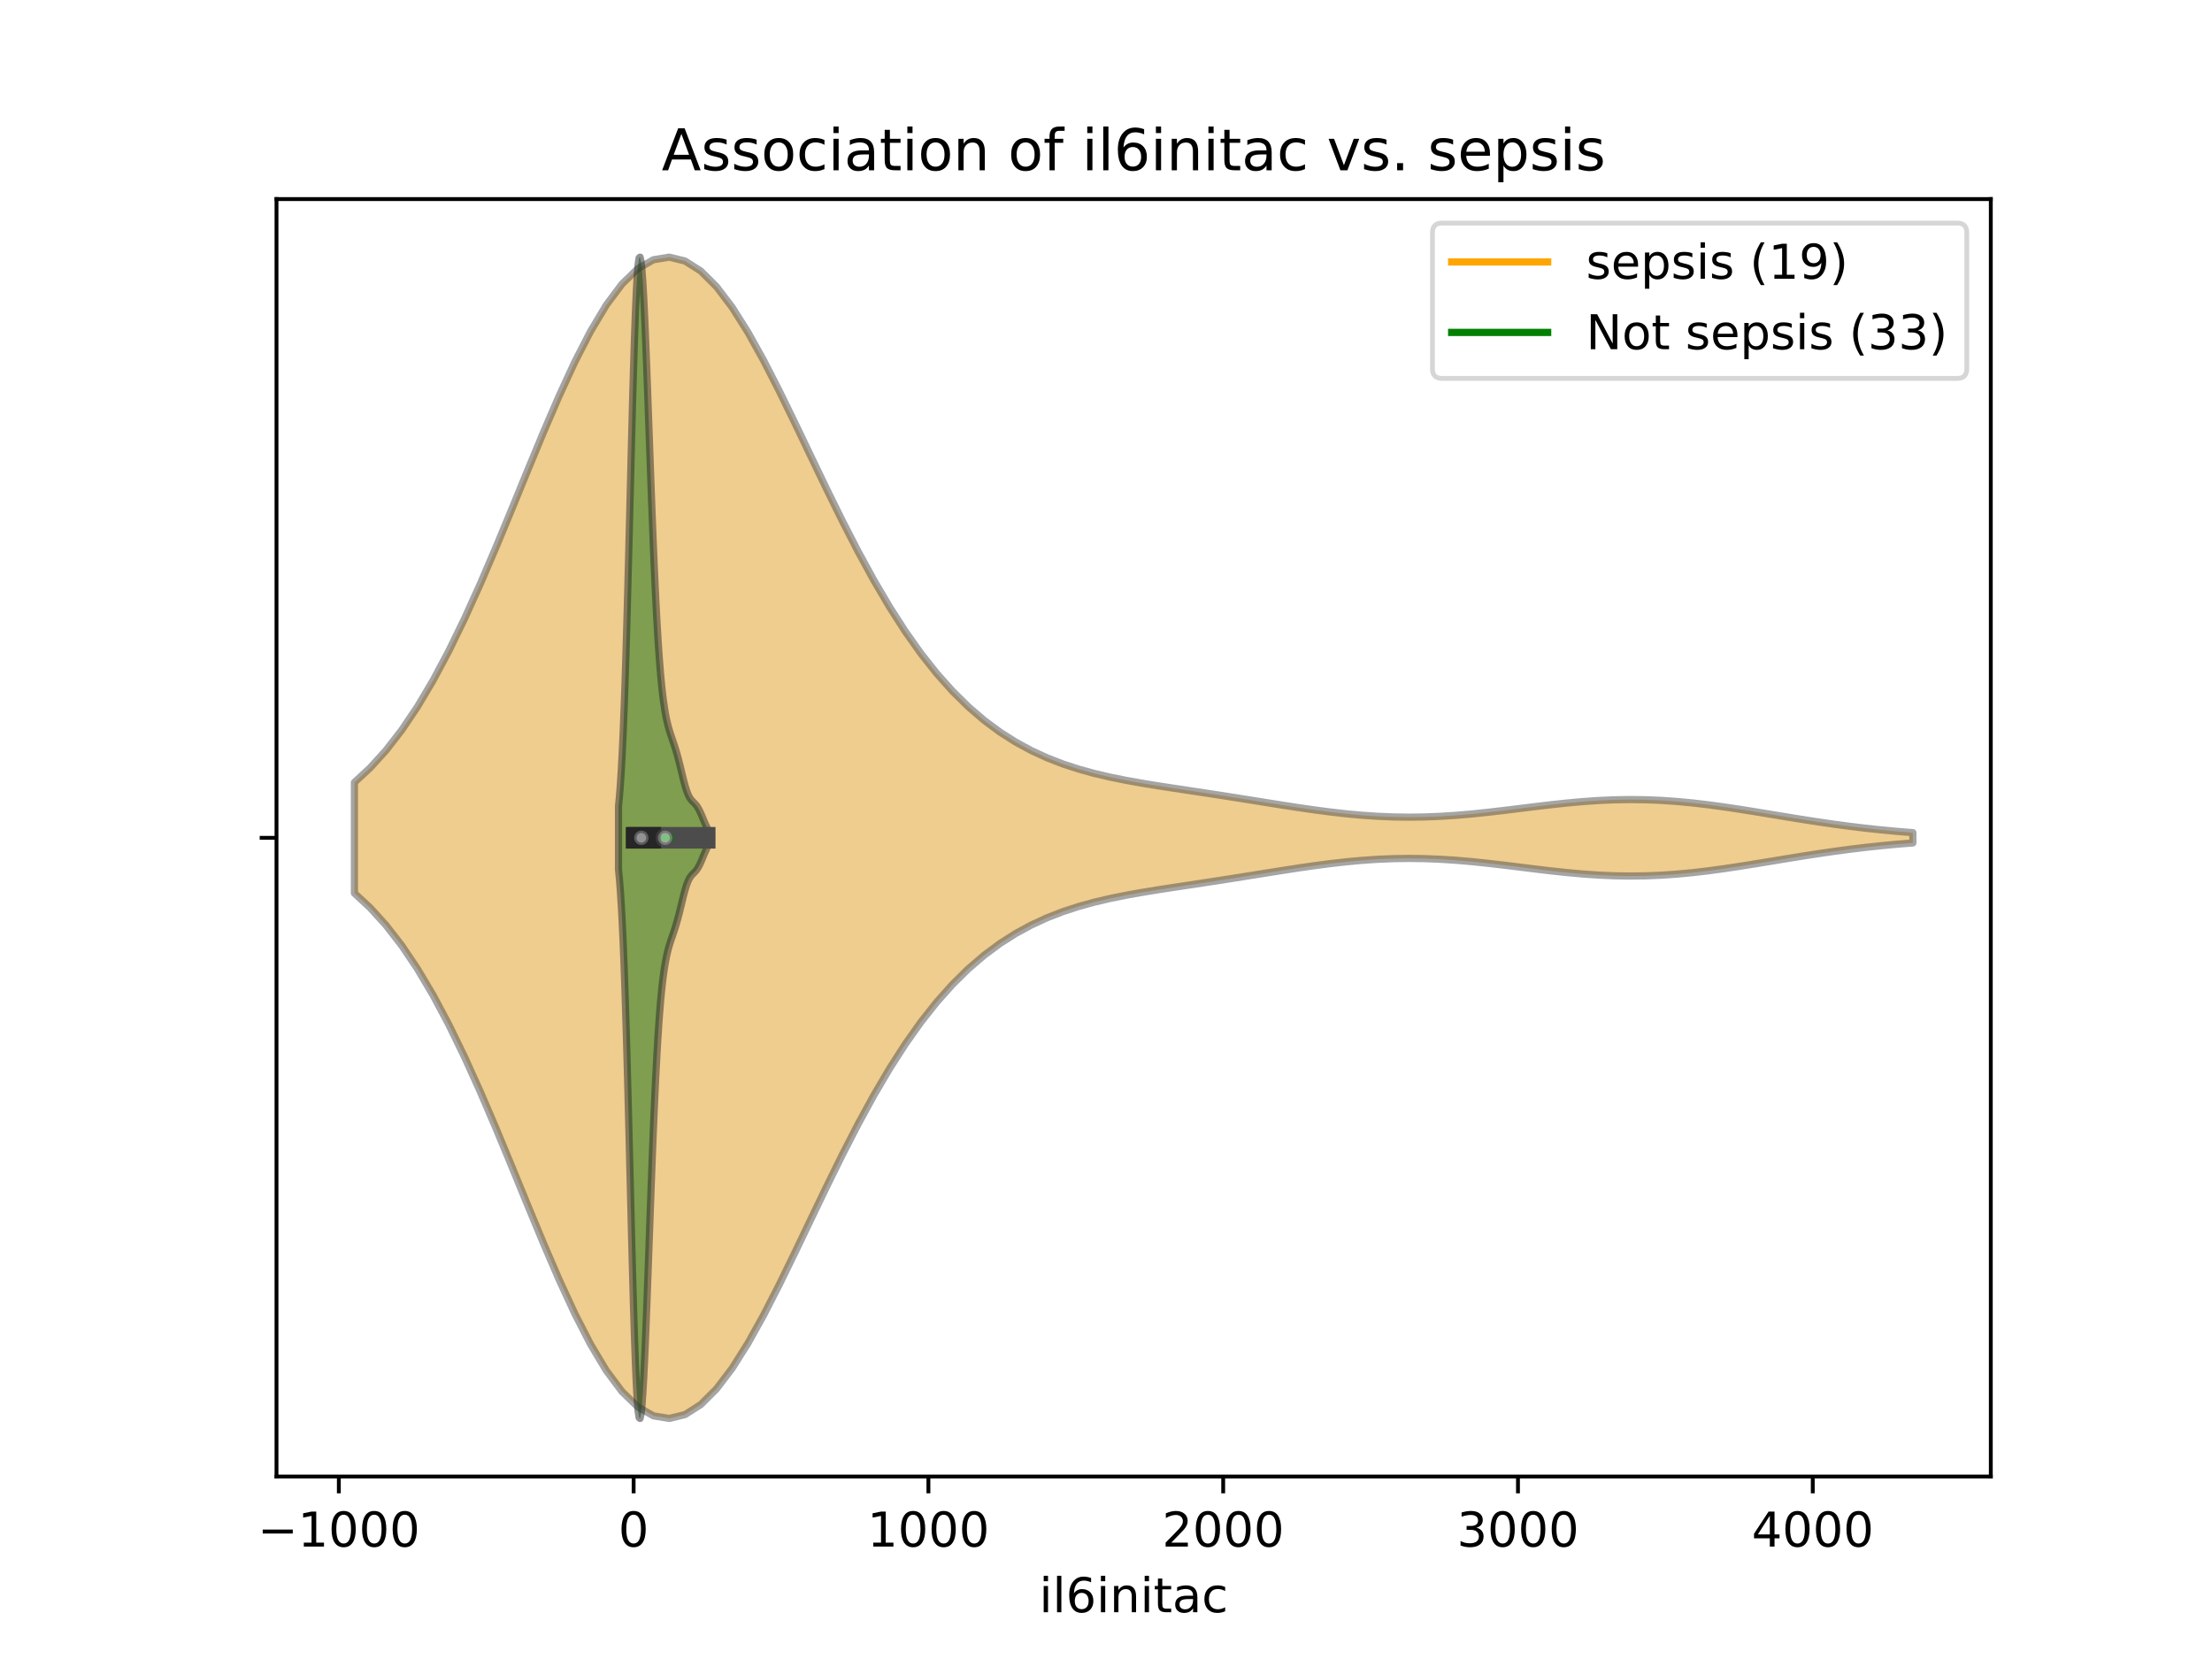 <?xml version="1.0" encoding="utf-8" standalone="no"?>
<!DOCTYPE svg PUBLIC "-//W3C//DTD SVG 1.1//EN"
  "http://www.w3.org/Graphics/SVG/1.1/DTD/svg11.dtd">
<!-- Created with matplotlib (https://matplotlib.org/) -->
<svg height="345.6pt" version="1.1" viewBox="0 0 460.8 345.6" width="460.8pt" xmlns="http://www.w3.org/2000/svg" xmlns:xlink="http://www.w3.org/1999/xlink">
 <defs>
  <style type="text/css">
*{stroke-linecap:butt;stroke-linejoin:round;}
  </style>
 </defs>
 <g id="figure_1">
  <g id="patch_1">
   <path d="M 0 345.6 
L 460.8 345.6 
L 460.8 0 
L 0 0 
z
" style="fill:#ffffff;"/>
  </g>
  <g id="axes_1">
   <g id="patch_2">
    <path d="M 57.6 307.584 
L 414.72 307.584 
L 414.72 41.472 
L 57.6 41.472 
z
" style="fill:#ffffff;"/>
   </g>
   <g id="PolyCollection_1">
    <defs>
     <path d="M 73.833 -159.532 
L 73.833 -182.612 
L 77.112 -185.65 
L 80.391 -189.26 
L 83.671 -193.485 
L 86.95 -198.352 
L 90.229 -203.869 
L 93.509 -210.018 
L 96.788 -216.753 
L 100.067 -223.999 
L 103.347 -231.648 
L 106.626 -239.56 
L 109.905 -247.567 
L 113.185 -255.48 
L 116.464 -263.093 
L 119.743 -270.195 
L 123.023 -276.577 
L 126.302 -282.048 
L 129.581 -286.439 
L 132.861 -289.619 
L 136.14 -291.498 
L 139.42 -292.032 
L 142.699 -291.229 
L 145.978 -289.144 
L 149.258 -285.875 
L 152.537 -281.56 
L 155.816 -276.364 
L 159.096 -270.471 
L 162.375 -264.073 
L 165.654 -257.361 
L 168.934 -250.516 
L 172.213 -243.701 
L 175.492 -237.054 
L 178.772 -230.689 
L 182.051 -224.693 
L 185.33 -219.126 
L 188.61 -214.024 
L 191.889 -209.404 
L 195.168 -205.265 
L 198.448 -201.592 
L 201.727 -198.363 
L 205.006 -195.548 
L 208.286 -193.112 
L 211.565 -191.022 
L 214.844 -189.24 
L 218.124 -187.73 
L 221.403 -186.457 
L 224.682 -185.386 
L 227.962 -184.482 
L 231.241 -183.714 
L 234.52 -183.05 
L 237.8 -182.462 
L 241.079 -181.926 
L 244.358 -181.42 
L 247.638 -180.926 
L 250.917 -180.432 
L 254.196 -179.929 
L 257.476 -179.417 
L 260.755 -178.894 
L 264.034 -178.369 
L 267.314 -177.849 
L 270.593 -177.346 
L 273.872 -176.874 
L 277.152 -176.445 
L 280.431 -176.074 
L 283.71 -175.773 
L 286.99 -175.55 
L 290.269 -175.414 
L 293.548 -175.369 
L 296.828 -175.414 
L 300.107 -175.546 
L 303.386 -175.76 
L 306.666 -176.043 
L 309.945 -176.383 
L 313.224 -176.763 
L 316.504 -177.165 
L 319.783 -177.57 
L 323.062 -177.958 
L 326.342 -178.309 
L 329.621 -178.607 
L 332.9 -178.836 
L 336.18 -178.983 
L 339.459 -179.039 
L 342.739 -179.001 
L 346.018 -178.868 
L 349.297 -178.643 
L 352.577 -178.334 
L 355.856 -177.95 
L 359.135 -177.505 
L 362.415 -177.013 
L 365.694 -176.49 
L 368.973 -175.951 
L 372.253 -175.41 
L 375.532 -174.881 
L 378.811 -174.373 
L 382.091 -173.898 
L 385.37 -173.46 
L 388.649 -173.064 
L 391.929 -172.714 
L 395.208 -172.407 
L 398.487 -172.144 
L 398.487 -170 
L 398.487 -170 
L 395.208 -169.737 
L 391.929 -169.43 
L 388.649 -169.08 
L 385.37 -168.684 
L 382.091 -168.246 
L 378.811 -167.771 
L 375.532 -167.263 
L 372.253 -166.734 
L 368.973 -166.193 
L 365.694 -165.654 
L 362.415 -165.131 
L 359.135 -164.639 
L 355.856 -164.194 
L 352.577 -163.81 
L 349.297 -163.501 
L 346.018 -163.276 
L 342.739 -163.143 
L 339.459 -163.105 
L 336.18 -163.161 
L 332.9 -163.308 
L 329.621 -163.537 
L 326.342 -163.835 
L 323.062 -164.186 
L 319.783 -164.574 
L 316.504 -164.979 
L 313.224 -165.381 
L 309.945 -165.761 
L 306.666 -166.101 
L 303.386 -166.384 
L 300.107 -166.598 
L 296.828 -166.73 
L 293.548 -166.775 
L 290.269 -166.73 
L 286.99 -166.594 
L 283.71 -166.371 
L 280.431 -166.07 
L 277.152 -165.699 
L 273.872 -165.27 
L 270.593 -164.798 
L 267.314 -164.295 
L 264.034 -163.775 
L 260.755 -163.25 
L 257.476 -162.727 
L 254.196 -162.215 
L 250.917 -161.712 
L 247.638 -161.218 
L 244.358 -160.724 
L 241.079 -160.218 
L 237.8 -159.682 
L 234.52 -159.094 
L 231.241 -158.43 
L 227.962 -157.662 
L 224.682 -156.758 
L 221.403 -155.687 
L 218.124 -154.414 
L 214.844 -152.904 
L 211.565 -151.122 
L 208.286 -149.032 
L 205.006 -146.596 
L 201.727 -143.781 
L 198.448 -140.552 
L 195.168 -136.879 
L 191.889 -132.74 
L 188.61 -128.12 
L 185.33 -123.018 
L 182.051 -117.451 
L 178.772 -111.455 
L 175.492 -105.09 
L 172.213 -98.443 
L 168.934 -91.628 
L 165.654 -84.783 
L 162.375 -78.071 
L 159.096 -71.673 
L 155.816 -65.78 
L 152.537 -60.584 
L 149.258 -56.269 
L 145.978 -53 
L 142.699 -50.915 
L 139.42 -50.112 
L 136.14 -50.646 
L 132.861 -52.525 
L 129.581 -55.705 
L 126.302 -60.096 
L 123.023 -65.567 
L 119.743 -71.949 
L 116.464 -79.051 
L 113.185 -86.664 
L 109.905 -94.577 
L 106.626 -102.584 
L 103.347 -110.496 
L 100.067 -118.145 
L 96.788 -125.391 
L 93.509 -132.126 
L 90.229 -138.275 
L 86.95 -143.792 
L 83.671 -148.659 
L 80.391 -152.884 
L 77.112 -156.494 
L 73.833 -159.532 
z
" id="m21fb62295f" style="stroke:#4c4c4c;stroke-opacity:0.5;stroke-width:1.5;"/>
    </defs>
    <g clip-path="url(#pdf04968d0b)">
     <use style="fill:#df9c20;fill-opacity:0.5;stroke:#4c4c4c;stroke-opacity:0.5;stroke-width:1.5;" x="0" xlink:href="#m21fb62295f" y="345.6"/>
    </g>
   </g>
   <g id="PolyCollection_2">
    <defs>
     <path d="M 128.842 -164.525 
L 128.842 -177.619 
L 129.038 -179.649 
L 129.233 -182.15 
L 129.428 -185.183 
L 129.624 -188.799 
L 129.819 -193.037 
L 130.014 -197.918 
L 130.21 -203.444 
L 130.405 -209.588 
L 130.6 -216.296 
L 130.796 -223.481 
L 130.991 -231.03 
L 131.186 -238.8 
L 131.382 -246.628 
L 131.577 -254.335 
L 131.772 -261.733 
L 131.968 -268.64 
L 132.163 -274.883 
L 132.359 -280.308 
L 132.554 -284.792 
L 132.749 -288.243 
L 132.945 -290.606 
L 133.14 -291.863 
L 133.335 -292.032 
L 133.531 -291.164 
L 133.726 -289.336 
L 133.921 -286.647 
L 134.117 -283.21 
L 134.312 -279.146 
L 134.507 -274.578 
L 134.703 -269.628 
L 134.898 -264.412 
L 135.093 -259.038 
L 135.289 -253.604 
L 135.484 -248.196 
L 135.679 -242.893 
L 135.875 -237.758 
L 136.07 -232.848 
L 136.265 -228.208 
L 136.461 -223.87 
L 136.656 -219.86 
L 136.851 -216.191 
L 137.047 -212.868 
L 137.242 -209.886 
L 137.437 -207.235 
L 137.633 -204.896 
L 137.828 -202.847 
L 138.023 -201.061 
L 138.219 -199.511 
L 138.414 -198.168 
L 138.609 -197.003 
L 138.805 -195.99 
L 139 -195.103 
L 139.195 -194.32 
L 139.391 -193.617 
L 139.586 -192.975 
L 139.782 -192.376 
L 139.977 -191.802 
L 140.172 -191.236 
L 140.368 -190.664 
L 140.563 -190.073 
L 140.758 -189.455 
L 140.954 -188.8 
L 141.149 -188.106 
L 141.344 -187.373 
L 141.54 -186.605 
L 141.735 -185.811 
L 141.93 -185.002 
L 142.126 -184.194 
L 142.321 -183.401 
L 142.516 -182.641 
L 142.712 -181.929 
L 142.907 -181.278 
L 143.102 -180.698 
L 143.298 -180.193 
L 143.493 -179.765 
L 143.688 -179.409 
L 143.884 -179.115 
L 144.079 -178.871 
L 144.274 -178.661 
L 144.47 -178.468 
L 144.665 -178.275 
L 144.86 -178.068 
L 145.056 -177.832 
L 145.251 -177.56 
L 145.446 -177.245 
L 145.642 -176.888 
L 145.837 -176.491 
L 146.032 -176.061 
L 146.228 -175.606 
L 146.423 -175.139 
L 146.618 -174.669 
L 146.814 -174.21 
L 147.009 -173.769 
L 147.205 -173.357 
L 147.4 -172.98 
L 147.595 -172.641 
L 147.791 -172.343 
L 147.986 -172.086 
L 148.181 -171.869 
L 148.181 -170.275 
L 148.181 -170.275 
L 147.986 -170.058 
L 147.791 -169.801 
L 147.595 -169.503 
L 147.4 -169.164 
L 147.205 -168.787 
L 147.009 -168.375 
L 146.814 -167.934 
L 146.618 -167.475 
L 146.423 -167.005 
L 146.228 -166.538 
L 146.032 -166.083 
L 145.837 -165.653 
L 145.642 -165.256 
L 145.446 -164.899 
L 145.251 -164.584 
L 145.056 -164.312 
L 144.86 -164.076 
L 144.665 -163.869 
L 144.47 -163.676 
L 144.274 -163.483 
L 144.079 -163.273 
L 143.884 -163.029 
L 143.688 -162.735 
L 143.493 -162.379 
L 143.298 -161.951 
L 143.102 -161.446 
L 142.907 -160.866 
L 142.712 -160.215 
L 142.516 -159.503 
L 142.321 -158.743 
L 142.126 -157.95 
L 141.93 -157.142 
L 141.735 -156.333 
L 141.54 -155.539 
L 141.344 -154.771 
L 141.149 -154.038 
L 140.954 -153.344 
L 140.758 -152.689 
L 140.563 -152.071 
L 140.368 -151.48 
L 140.172 -150.908 
L 139.977 -150.342 
L 139.782 -149.768 
L 139.586 -149.169 
L 139.391 -148.527 
L 139.195 -147.824 
L 139 -147.041 
L 138.805 -146.154 
L 138.609 -145.141 
L 138.414 -143.976 
L 138.219 -142.633 
L 138.023 -141.083 
L 137.828 -139.297 
L 137.633 -137.248 
L 137.437 -134.909 
L 137.242 -132.258 
L 137.047 -129.276 
L 136.851 -125.953 
L 136.656 -122.284 
L 136.461 -118.274 
L 136.265 -113.936 
L 136.07 -109.296 
L 135.875 -104.386 
L 135.679 -99.251 
L 135.484 -93.948 
L 135.289 -88.54 
L 135.093 -83.106 
L 134.898 -77.732 
L 134.703 -72.516 
L 134.507 -67.566 
L 134.312 -62.998 
L 134.117 -58.934 
L 133.921 -55.497 
L 133.726 -52.808 
L 133.531 -50.98 
L 133.335 -50.112 
L 133.14 -50.281 
L 132.945 -51.538 
L 132.749 -53.901 
L 132.554 -57.352 
L 132.359 -61.836 
L 132.163 -67.261 
L 131.968 -73.504 
L 131.772 -80.411 
L 131.577 -87.809 
L 131.382 -95.516 
L 131.186 -103.344 
L 130.991 -111.114 
L 130.796 -118.663 
L 130.6 -125.848 
L 130.405 -132.556 
L 130.21 -138.7 
L 130.014 -144.226 
L 129.819 -149.107 
L 129.624 -153.345 
L 129.428 -156.961 
L 129.233 -159.994 
L 129.038 -162.495 
L 128.842 -164.525 
z
" id="m284226dbaa" style="stroke:#262626;stroke-opacity:0.5;stroke-width:1.5;"/>
    </defs>
    <g clip-path="url(#pdf04968d0b)">
     <use style="fill:#107010;fill-opacity:0.5;stroke:#262626;stroke-opacity:0.5;stroke-width:1.5;" x="0" xlink:href="#m284226dbaa" y="345.6"/>
    </g>
   </g>
   <g id="matplotlib.axis_1">
    <g id="xtick_1">
     <g id="line2d_1">
      <defs>
       <path d="M 0 0 
L 0 3.5 
" id="m841e030887" style="stroke:#000000;stroke-width:0.8;"/>
      </defs>
      <g>
       <use style="stroke:#000000;stroke-width:0.8;" x="70.586" xlink:href="#m841e030887" y="307.584"/>
      </g>
     </g>
     <g id="text_1">
      <!-- −1000 -->
      <defs>
       <path d="M 10.594 35.5 
L 73.188 35.5 
L 73.188 27.203 
L 10.594 27.203 
z
" id="DejaVuSans-8722"/>
       <path d="M 12.406 8.297 
L 28.516 8.297 
L 28.516 63.922 
L 10.984 60.406 
L 10.984 69.391 
L 28.422 72.906 
L 38.281 72.906 
L 38.281 8.297 
L 54.391 8.297 
L 54.391 0 
L 12.406 0 
z
" id="DejaVuSans-49"/>
       <path d="M 31.781 66.406 
Q 24.172 66.406 20.328 58.906 
Q 16.5 51.422 16.5 36.375 
Q 16.5 21.391 20.328 13.891 
Q 24.172 6.391 31.781 6.391 
Q 39.453 6.391 43.281 13.891 
Q 47.125 21.391 47.125 36.375 
Q 47.125 51.422 43.281 58.906 
Q 39.453 66.406 31.781 66.406 
z
M 31.781 74.219 
Q 44.047 74.219 50.516 64.516 
Q 56.984 54.828 56.984 36.375 
Q 56.984 17.969 50.516 8.266 
Q 44.047 -1.422 31.781 -1.422 
Q 19.531 -1.422 13.062 8.266 
Q 6.594 17.969 6.594 36.375 
Q 6.594 54.828 13.062 64.516 
Q 19.531 74.219 31.781 74.219 
z
" id="DejaVuSans-48"/>
      </defs>
      <g transform="translate(53.671 322.182)scale(0.1 -0.1)">
       <use xlink:href="#DejaVuSans-8722"/>
       <use x="83.789" xlink:href="#DejaVuSans-49"/>
       <use x="147.412" xlink:href="#DejaVuSans-48"/>
       <use x="211.035" xlink:href="#DejaVuSans-48"/>
       <use x="274.658" xlink:href="#DejaVuSans-48"/>
      </g>
     </g>
    </g>
    <g id="xtick_2">
     <g id="line2d_2">
      <g>
       <use style="stroke:#000000;stroke-width:0.8;" x="131.995" xlink:href="#m841e030887" y="307.584"/>
      </g>
     </g>
     <g id="text_2">
      <!-- 0 -->
      <g transform="translate(128.814 322.182)scale(0.1 -0.1)">
       <use xlink:href="#DejaVuSans-48"/>
      </g>
     </g>
    </g>
    <g id="xtick_3">
     <g id="line2d_3">
      <g>
       <use style="stroke:#000000;stroke-width:0.8;" x="193.404" xlink:href="#m841e030887" y="307.584"/>
      </g>
     </g>
     <g id="text_3">
      <!-- 1000 -->
      <g transform="translate(180.679 322.182)scale(0.1 -0.1)">
       <use xlink:href="#DejaVuSans-49"/>
       <use x="63.623" xlink:href="#DejaVuSans-48"/>
       <use x="127.246" xlink:href="#DejaVuSans-48"/>
       <use x="190.869" xlink:href="#DejaVuSans-48"/>
      </g>
     </g>
    </g>
    <g id="xtick_4">
     <g id="line2d_4">
      <g>
       <use style="stroke:#000000;stroke-width:0.8;" x="254.813" xlink:href="#m841e030887" y="307.584"/>
      </g>
     </g>
     <g id="text_4">
      <!-- 2000 -->
      <defs>
       <path d="M 19.188 8.297 
L 53.609 8.297 
L 53.609 0 
L 7.328 0 
L 7.328 8.297 
Q 12.938 14.109 22.625 23.891 
Q 32.328 33.688 34.812 36.531 
Q 39.547 41.844 41.422 45.531 
Q 43.312 49.219 43.312 52.781 
Q 43.312 58.594 39.234 62.25 
Q 35.156 65.922 28.609 65.922 
Q 23.969 65.922 18.812 64.312 
Q 13.672 62.703 7.812 59.422 
L 7.812 69.391 
Q 13.766 71.781 18.938 73 
Q 24.125 74.219 28.422 74.219 
Q 39.75 74.219 46.484 68.547 
Q 53.219 62.891 53.219 53.422 
Q 53.219 48.922 51.531 44.891 
Q 49.859 40.875 45.406 35.406 
Q 44.188 33.984 37.641 27.219 
Q 31.109 20.453 19.188 8.297 
z
" id="DejaVuSans-50"/>
      </defs>
      <g transform="translate(242.088 322.182)scale(0.1 -0.1)">
       <use xlink:href="#DejaVuSans-50"/>
       <use x="63.623" xlink:href="#DejaVuSans-48"/>
       <use x="127.246" xlink:href="#DejaVuSans-48"/>
       <use x="190.869" xlink:href="#DejaVuSans-48"/>
      </g>
     </g>
    </g>
    <g id="xtick_5">
     <g id="line2d_5">
      <g>
       <use style="stroke:#000000;stroke-width:0.8;" x="316.222" xlink:href="#m841e030887" y="307.584"/>
      </g>
     </g>
     <g id="text_5">
      <!-- 3000 -->
      <defs>
       <path d="M 40.578 39.312 
Q 47.656 37.797 51.625 33 
Q 55.609 28.219 55.609 21.188 
Q 55.609 10.406 48.188 4.484 
Q 40.766 -1.422 27.094 -1.422 
Q 22.516 -1.422 17.656 -0.516 
Q 12.797 0.391 7.625 2.203 
L 7.625 11.719 
Q 11.719 9.328 16.594 8.109 
Q 21.484 6.891 26.812 6.891 
Q 36.078 6.891 40.938 10.547 
Q 45.797 14.203 45.797 21.188 
Q 45.797 27.641 41.281 31.266 
Q 36.766 34.906 28.719 34.906 
L 20.219 34.906 
L 20.219 43.016 
L 29.109 43.016 
Q 36.375 43.016 40.234 45.922 
Q 44.094 48.828 44.094 54.297 
Q 44.094 59.906 40.109 62.906 
Q 36.141 65.922 28.719 65.922 
Q 24.656 65.922 20.016 65.031 
Q 15.375 64.156 9.812 62.312 
L 9.812 71.094 
Q 15.438 72.656 20.344 73.438 
Q 25.25 74.219 29.594 74.219 
Q 40.828 74.219 47.359 69.109 
Q 53.906 64.016 53.906 55.328 
Q 53.906 49.266 50.438 45.094 
Q 46.969 40.922 40.578 39.312 
z
" id="DejaVuSans-51"/>
      </defs>
      <g transform="translate(303.497 322.182)scale(0.1 -0.1)">
       <use xlink:href="#DejaVuSans-51"/>
       <use x="63.623" xlink:href="#DejaVuSans-48"/>
       <use x="127.246" xlink:href="#DejaVuSans-48"/>
       <use x="190.869" xlink:href="#DejaVuSans-48"/>
      </g>
     </g>
    </g>
    <g id="xtick_6">
     <g id="line2d_6">
      <g>
       <use style="stroke:#000000;stroke-width:0.8;" x="377.631" xlink:href="#m841e030887" y="307.584"/>
      </g>
     </g>
     <g id="text_6">
      <!-- 4000 -->
      <defs>
       <path d="M 37.797 64.312 
L 12.891 25.391 
L 37.797 25.391 
z
M 35.203 72.906 
L 47.609 72.906 
L 47.609 25.391 
L 58.016 25.391 
L 58.016 17.188 
L 47.609 17.188 
L 47.609 0 
L 37.797 0 
L 37.797 17.188 
L 4.891 17.188 
L 4.891 26.703 
z
" id="DejaVuSans-52"/>
      </defs>
      <g transform="translate(364.906 322.182)scale(0.1 -0.1)">
       <use xlink:href="#DejaVuSans-52"/>
       <use x="63.623" xlink:href="#DejaVuSans-48"/>
       <use x="127.246" xlink:href="#DejaVuSans-48"/>
       <use x="190.869" xlink:href="#DejaVuSans-48"/>
      </g>
     </g>
    </g>
    <g id="text_7">
     <!-- il6initac -->
     <defs>
      <path d="M 9.422 54.688 
L 18.406 54.688 
L 18.406 0 
L 9.422 0 
z
M 9.422 75.984 
L 18.406 75.984 
L 18.406 64.594 
L 9.422 64.594 
z
" id="DejaVuSans-105"/>
      <path d="M 9.422 75.984 
L 18.406 75.984 
L 18.406 0 
L 9.422 0 
z
" id="DejaVuSans-108"/>
      <path d="M 33.016 40.375 
Q 26.375 40.375 22.484 35.828 
Q 18.609 31.297 18.609 23.391 
Q 18.609 15.531 22.484 10.953 
Q 26.375 6.391 33.016 6.391 
Q 39.656 6.391 43.531 10.953 
Q 47.406 15.531 47.406 23.391 
Q 47.406 31.297 43.531 35.828 
Q 39.656 40.375 33.016 40.375 
z
M 52.594 71.297 
L 52.594 62.312 
Q 48.875 64.062 45.094 64.984 
Q 41.312 65.922 37.594 65.922 
Q 27.828 65.922 22.672 59.328 
Q 17.531 52.734 16.797 39.406 
Q 19.672 43.656 24.016 45.922 
Q 28.375 48.188 33.594 48.188 
Q 44.578 48.188 50.953 41.516 
Q 57.328 34.859 57.328 23.391 
Q 57.328 12.156 50.688 5.359 
Q 44.047 -1.422 33.016 -1.422 
Q 20.359 -1.422 13.672 8.266 
Q 6.984 17.969 6.984 36.375 
Q 6.984 53.656 15.188 63.938 
Q 23.391 74.219 37.203 74.219 
Q 40.922 74.219 44.703 73.484 
Q 48.484 72.75 52.594 71.297 
z
" id="DejaVuSans-54"/>
      <path d="M 54.891 33.016 
L 54.891 0 
L 45.906 0 
L 45.906 32.719 
Q 45.906 40.484 42.875 44.328 
Q 39.844 48.188 33.797 48.188 
Q 26.516 48.188 22.312 43.547 
Q 18.109 38.922 18.109 30.906 
L 18.109 0 
L 9.078 0 
L 9.078 54.688 
L 18.109 54.688 
L 18.109 46.188 
Q 21.344 51.125 25.703 53.562 
Q 30.078 56 35.797 56 
Q 45.219 56 50.047 50.172 
Q 54.891 44.344 54.891 33.016 
z
" id="DejaVuSans-110"/>
      <path d="M 18.312 70.219 
L 18.312 54.688 
L 36.812 54.688 
L 36.812 47.703 
L 18.312 47.703 
L 18.312 18.016 
Q 18.312 11.328 20.141 9.422 
Q 21.969 7.516 27.594 7.516 
L 36.812 7.516 
L 36.812 0 
L 27.594 0 
Q 17.188 0 13.234 3.875 
Q 9.281 7.766 9.281 18.016 
L 9.281 47.703 
L 2.688 47.703 
L 2.688 54.688 
L 9.281 54.688 
L 9.281 70.219 
z
" id="DejaVuSans-116"/>
      <path d="M 34.281 27.484 
Q 23.391 27.484 19.188 25 
Q 14.984 22.516 14.984 16.5 
Q 14.984 11.719 18.141 8.906 
Q 21.297 6.109 26.703 6.109 
Q 34.188 6.109 38.703 11.406 
Q 43.219 16.703 43.219 25.484 
L 43.219 27.484 
z
M 52.203 31.203 
L 52.203 0 
L 43.219 0 
L 43.219 8.297 
Q 40.141 3.328 35.547 0.953 
Q 30.953 -1.422 24.312 -1.422 
Q 15.922 -1.422 10.953 3.297 
Q 6 8.016 6 15.922 
Q 6 25.141 12.172 29.828 
Q 18.359 34.516 30.609 34.516 
L 43.219 34.516 
L 43.219 35.406 
Q 43.219 41.609 39.141 45 
Q 35.062 48.391 27.688 48.391 
Q 23 48.391 18.547 47.266 
Q 14.109 46.141 10.016 43.891 
L 10.016 52.203 
Q 14.938 54.109 19.578 55.047 
Q 24.219 56 28.609 56 
Q 40.484 56 46.344 49.844 
Q 52.203 43.703 52.203 31.203 
z
" id="DejaVuSans-97"/>
      <path d="M 48.781 52.594 
L 48.781 44.188 
Q 44.969 46.297 41.141 47.344 
Q 37.312 48.391 33.406 48.391 
Q 24.656 48.391 19.812 42.844 
Q 14.984 37.312 14.984 27.297 
Q 14.984 17.281 19.812 11.734 
Q 24.656 6.203 33.406 6.203 
Q 37.312 6.203 41.141 7.25 
Q 44.969 8.297 48.781 10.406 
L 48.781 2.094 
Q 45.016 0.344 40.984 -0.531 
Q 36.969 -1.422 32.422 -1.422 
Q 20.062 -1.422 12.781 6.344 
Q 5.516 14.109 5.516 27.297 
Q 5.516 40.672 12.859 48.328 
Q 20.219 56 33.016 56 
Q 37.156 56 41.109 55.141 
Q 45.062 54.297 48.781 52.594 
z
" id="DejaVuSans-99"/>
     </defs>
     <g transform="translate(216.48 335.861)scale(0.1 -0.1)">
      <use xlink:href="#DejaVuSans-105"/>
      <use x="27.783" xlink:href="#DejaVuSans-108"/>
      <use x="55.566" xlink:href="#DejaVuSans-54"/>
      <use x="119.189" xlink:href="#DejaVuSans-105"/>
      <use x="146.973" xlink:href="#DejaVuSans-110"/>
      <use x="210.352" xlink:href="#DejaVuSans-105"/>
      <use x="238.135" xlink:href="#DejaVuSans-116"/>
      <use x="277.344" xlink:href="#DejaVuSans-97"/>
      <use x="338.623" xlink:href="#DejaVuSans-99"/>
     </g>
    </g>
   </g>
   <g id="matplotlib.axis_2">
    <g id="ytick_1">
     <g id="line2d_7">
      <defs>
       <path d="M 0 0 
L -3.5 0 
" id="mf44cadde75" style="stroke:#000000;stroke-width:0.8;"/>
      </defs>
      <g>
       <use style="stroke:#000000;stroke-width:0.8;" x="57.6" xlink:href="#mf44cadde75" y="174.528"/>
      </g>
     </g>
    </g>
   </g>
   <g id="line2d_8">
    <path clip-path="url(#pdf04968d0b)" d="M 131.995 174.528 
L 148.097 174.528 
" style="fill:none;stroke:#ffa500;stroke-linecap:square;stroke-width:1.5;"/>
   </g>
   <g id="line2d_9">
    <path clip-path="url(#pdf04968d0b)" d="M 133.007 174.528 
L 146.801 174.528 
" style="fill:none;stroke:#4c4c4c;stroke-linecap:square;stroke-width:4.5;"/>
   </g>
   <g id="line2d_10">
    <path clip-path="url(#pdf04968d0b)" d="M 131.995 174.528 
L 139.64 174.528 
" style="fill:none;stroke:#008000;stroke-linecap:square;stroke-width:1.5;"/>
   </g>
   <g id="line2d_11">
    <path clip-path="url(#pdf04968d0b)" d="M 132.611 174.528 
L 135.477 174.528 
" style="fill:none;stroke:#262626;stroke-linecap:square;stroke-width:4.5;"/>
   </g>
   <g id="patch_3">
    <path d="M 57.6 307.584 
L 57.6 41.472 
" style="fill:none;stroke:#000000;stroke-linecap:square;stroke-linejoin:miter;stroke-width:0.8;"/>
   </g>
   <g id="patch_4">
    <path d="M 414.72 307.584 
L 414.72 41.472 
" style="fill:none;stroke:#000000;stroke-linecap:square;stroke-linejoin:miter;stroke-width:0.8;"/>
   </g>
   <g id="patch_5">
    <path d="M 57.6 307.584 
L 414.72 307.584 
" style="fill:none;stroke:#000000;stroke-linecap:square;stroke-linejoin:miter;stroke-width:0.8;"/>
   </g>
   <g id="patch_6">
    <path d="M 57.6 41.472 
L 414.72 41.472 
" style="fill:none;stroke:#000000;stroke-linecap:square;stroke-linejoin:miter;stroke-width:0.8;"/>
   </g>
   <g id="PathCollection_1">
    <defs>
     <path d="M 0 1.5 
C 0.398 1.5 0.779 1.342 1.061 1.061 
C 1.342 0.779 1.5 0.398 1.5 0 
C 1.5 -0.398 1.342 -0.779 1.061 -1.061 
C 0.779 -1.342 0.398 -1.5 0 -1.5 
C -0.398 -1.5 -0.779 -1.342 -1.061 -1.061 
C -1.342 -0.779 -1.5 -0.398 -1.5 0 
C -1.5 0.398 -1.342 0.779 -1.061 1.061 
C -0.779 1.342 -0.398 1.5 0 1.5 
z
" id="m15ec9c0b6d" style="stroke:#4c4c4c;stroke-opacity:0.5;"/>
    </defs>
    <g clip-path="url(#pdf04968d0b)">
     <use style="fill:#ffffff;fill-opacity:0.5;stroke:#4c4c4c;stroke-opacity:0.5;" x="138.554" xlink:href="#m15ec9c0b6d" y="174.528"/>
    </g>
   </g>
   <g id="PathCollection_2">
    <defs>
     <path d="M 0 1.5 
C 0.398 1.5 0.779 1.342 1.061 1.061 
C 1.342 0.779 1.5 0.398 1.5 0 
C 1.5 -0.398 1.342 -0.779 1.061 -1.061 
C 0.779 -1.342 0.398 -1.5 0 -1.5 
C -0.398 -1.5 -0.779 -1.342 -1.061 -1.061 
C -1.342 -0.779 -1.5 -0.398 -1.5 0 
C -1.5 0.398 -1.342 0.779 -1.061 1.061 
C -0.779 1.342 -0.398 1.5 0 1.5 
z
" id="m500cd76733" style="stroke:#262626;stroke-opacity:0.5;"/>
    </defs>
    <g clip-path="url(#pdf04968d0b)">
     <use style="fill:#ffffff;fill-opacity:0.5;stroke:#262626;stroke-opacity:0.5;" x="133.6" xlink:href="#m500cd76733" y="174.528"/>
    </g>
   </g>
   <g id="text_8">
    <!-- Association of il6initac vs. sepsis -->
    <defs>
     <path d="M 34.188 63.188 
L 20.797 26.906 
L 47.609 26.906 
z
M 28.609 72.906 
L 39.797 72.906 
L 67.578 0 
L 57.328 0 
L 50.688 18.703 
L 17.828 18.703 
L 11.188 0 
L 0.781 0 
z
" id="DejaVuSans-65"/>
     <path d="M 44.281 53.078 
L 44.281 44.578 
Q 40.484 46.531 36.375 47.5 
Q 32.281 48.484 27.875 48.484 
Q 21.188 48.484 17.844 46.438 
Q 14.5 44.391 14.5 40.281 
Q 14.5 37.156 16.891 35.375 
Q 19.281 33.594 26.516 31.984 
L 29.594 31.297 
Q 39.156 29.25 43.188 25.516 
Q 47.219 21.781 47.219 15.094 
Q 47.219 7.469 41.188 3.016 
Q 35.156 -1.422 24.609 -1.422 
Q 20.219 -1.422 15.453 -0.562 
Q 10.688 0.297 5.422 2 
L 5.422 11.281 
Q 10.406 8.688 15.234 7.391 
Q 20.062 6.109 24.812 6.109 
Q 31.156 6.109 34.562 8.281 
Q 37.984 10.453 37.984 14.406 
Q 37.984 18.062 35.516 20.016 
Q 33.062 21.969 24.703 23.781 
L 21.578 24.516 
Q 13.234 26.266 9.516 29.906 
Q 5.812 33.547 5.812 39.891 
Q 5.812 47.609 11.281 51.797 
Q 16.75 56 26.812 56 
Q 31.781 56 36.172 55.266 
Q 40.578 54.547 44.281 53.078 
z
" id="DejaVuSans-115"/>
     <path d="M 30.609 48.391 
Q 23.391 48.391 19.188 42.75 
Q 14.984 37.109 14.984 27.297 
Q 14.984 17.484 19.156 11.844 
Q 23.344 6.203 30.609 6.203 
Q 37.797 6.203 41.984 11.859 
Q 46.188 17.531 46.188 27.297 
Q 46.188 37.016 41.984 42.703 
Q 37.797 48.391 30.609 48.391 
z
M 30.609 56 
Q 42.328 56 49.016 48.375 
Q 55.719 40.766 55.719 27.297 
Q 55.719 13.875 49.016 6.219 
Q 42.328 -1.422 30.609 -1.422 
Q 18.844 -1.422 12.172 6.219 
Q 5.516 13.875 5.516 27.297 
Q 5.516 40.766 12.172 48.375 
Q 18.844 56 30.609 56 
z
" id="DejaVuSans-111"/>
     <path id="DejaVuSans-32"/>
     <path d="M 37.109 75.984 
L 37.109 68.5 
L 28.516 68.5 
Q 23.688 68.5 21.797 66.547 
Q 19.922 64.594 19.922 59.516 
L 19.922 54.688 
L 34.719 54.688 
L 34.719 47.703 
L 19.922 47.703 
L 19.922 0 
L 10.891 0 
L 10.891 47.703 
L 2.297 47.703 
L 2.297 54.688 
L 10.891 54.688 
L 10.891 58.5 
Q 10.891 67.625 15.141 71.797 
Q 19.391 75.984 28.609 75.984 
z
" id="DejaVuSans-102"/>
     <path d="M 2.984 54.688 
L 12.5 54.688 
L 29.594 8.797 
L 46.688 54.688 
L 56.203 54.688 
L 35.688 0 
L 23.484 0 
z
" id="DejaVuSans-118"/>
     <path d="M 10.688 12.406 
L 21 12.406 
L 21 0 
L 10.688 0 
z
" id="DejaVuSans-46"/>
     <path d="M 56.203 29.594 
L 56.203 25.203 
L 14.891 25.203 
Q 15.484 15.922 20.484 11.062 
Q 25.484 6.203 34.422 6.203 
Q 39.594 6.203 44.453 7.469 
Q 49.312 8.734 54.109 11.281 
L 54.109 2.781 
Q 49.266 0.734 44.188 -0.344 
Q 39.109 -1.422 33.891 -1.422 
Q 20.797 -1.422 13.156 6.188 
Q 5.516 13.812 5.516 26.812 
Q 5.516 40.234 12.766 48.109 
Q 20.016 56 32.328 56 
Q 43.359 56 49.781 48.891 
Q 56.203 41.797 56.203 29.594 
z
M 47.219 32.234 
Q 47.125 39.594 43.094 43.984 
Q 39.062 48.391 32.422 48.391 
Q 24.906 48.391 20.391 44.141 
Q 15.875 39.891 15.188 32.172 
z
" id="DejaVuSans-101"/>
     <path d="M 18.109 8.203 
L 18.109 -20.797 
L 9.078 -20.797 
L 9.078 54.688 
L 18.109 54.688 
L 18.109 46.391 
Q 20.953 51.266 25.266 53.625 
Q 29.594 56 35.594 56 
Q 45.562 56 51.781 48.094 
Q 58.016 40.188 58.016 27.297 
Q 58.016 14.406 51.781 6.484 
Q 45.562 -1.422 35.594 -1.422 
Q 29.594 -1.422 25.266 0.953 
Q 20.953 3.328 18.109 8.203 
z
M 48.688 27.297 
Q 48.688 37.203 44.609 42.844 
Q 40.531 48.484 33.406 48.484 
Q 26.266 48.484 22.188 42.844 
Q 18.109 37.203 18.109 27.297 
Q 18.109 17.391 22.188 11.75 
Q 26.266 6.109 33.406 6.109 
Q 40.531 6.109 44.609 11.75 
Q 48.688 17.391 48.688 27.297 
z
" id="DejaVuSans-112"/>
    </defs>
    <g transform="translate(137.843 35.472)scale(0.12 -0.12)">
     <use xlink:href="#DejaVuSans-65"/>
     <use x="68.408" xlink:href="#DejaVuSans-115"/>
     <use x="120.508" xlink:href="#DejaVuSans-115"/>
     <use x="172.607" xlink:href="#DejaVuSans-111"/>
     <use x="233.789" xlink:href="#DejaVuSans-99"/>
     <use x="288.77" xlink:href="#DejaVuSans-105"/>
     <use x="316.553" xlink:href="#DejaVuSans-97"/>
     <use x="377.832" xlink:href="#DejaVuSans-116"/>
     <use x="417.041" xlink:href="#DejaVuSans-105"/>
     <use x="444.824" xlink:href="#DejaVuSans-111"/>
     <use x="506.006" xlink:href="#DejaVuSans-110"/>
     <use x="569.385" xlink:href="#DejaVuSans-32"/>
     <use x="601.172" xlink:href="#DejaVuSans-111"/>
     <use x="662.354" xlink:href="#DejaVuSans-102"/>
     <use x="697.559" xlink:href="#DejaVuSans-32"/>
     <use x="729.346" xlink:href="#DejaVuSans-105"/>
     <use x="757.129" xlink:href="#DejaVuSans-108"/>
     <use x="784.912" xlink:href="#DejaVuSans-54"/>
     <use x="848.535" xlink:href="#DejaVuSans-105"/>
     <use x="876.318" xlink:href="#DejaVuSans-110"/>
     <use x="939.697" xlink:href="#DejaVuSans-105"/>
     <use x="967.48" xlink:href="#DejaVuSans-116"/>
     <use x="1006.689" xlink:href="#DejaVuSans-97"/>
     <use x="1067.969" xlink:href="#DejaVuSans-99"/>
     <use x="1122.949" xlink:href="#DejaVuSans-32"/>
     <use x="1154.736" xlink:href="#DejaVuSans-118"/>
     <use x="1213.916" xlink:href="#DejaVuSans-115"/>
     <use x="1266.016" xlink:href="#DejaVuSans-46"/>
     <use x="1297.803" xlink:href="#DejaVuSans-32"/>
     <use x="1329.59" xlink:href="#DejaVuSans-115"/>
     <use x="1381.689" xlink:href="#DejaVuSans-101"/>
     <use x="1443.213" xlink:href="#DejaVuSans-112"/>
     <use x="1506.689" xlink:href="#DejaVuSans-115"/>
     <use x="1558.789" xlink:href="#DejaVuSans-105"/>
     <use x="1586.572" xlink:href="#DejaVuSans-115"/>
    </g>
   </g>
   <g id="legend_1">
    <g id="patch_7">
     <path d="M 300.408 78.828 
L 407.72 78.828 
Q 409.72 78.828 409.72 76.828 
L 409.72 48.472 
Q 409.72 46.472 407.72 46.472 
L 300.408 46.472 
Q 298.408 46.472 298.408 48.472 
L 298.408 76.828 
Q 298.408 78.828 300.408 78.828 
z
" style="fill:#ffffff;opacity:0.8;stroke:#cccccc;stroke-linejoin:miter;"/>
    </g>
    <g id="line2d_12">
     <path d="M 302.408 54.57 
L 322.408 54.57 
" style="fill:none;stroke:#ffa500;stroke-linecap:square;stroke-width:1.5;"/>
    </g>
    <g id="line2d_13"/>
    <g id="text_9">
     <!-- sepsis (19) -->
     <defs>
      <path d="M 31 75.875 
Q 24.469 64.656 21.281 53.656 
Q 18.109 42.672 18.109 31.391 
Q 18.109 20.125 21.312 9.062 
Q 24.516 -2 31 -13.188 
L 23.188 -13.188 
Q 15.875 -1.703 12.234 9.375 
Q 8.594 20.453 8.594 31.391 
Q 8.594 42.281 12.203 53.312 
Q 15.828 64.359 23.188 75.875 
z
" id="DejaVuSans-40"/>
      <path d="M 10.984 1.516 
L 10.984 10.5 
Q 14.703 8.734 18.5 7.812 
Q 22.312 6.891 25.984 6.891 
Q 35.75 6.891 40.891 13.453 
Q 46.047 20.016 46.781 33.406 
Q 43.953 29.203 39.594 26.953 
Q 35.25 24.703 29.984 24.703 
Q 19.047 24.703 12.672 31.312 
Q 6.297 37.938 6.297 49.422 
Q 6.297 60.641 12.938 67.422 
Q 19.578 74.219 30.609 74.219 
Q 43.266 74.219 49.922 64.516 
Q 56.594 54.828 56.594 36.375 
Q 56.594 19.141 48.406 8.859 
Q 40.234 -1.422 26.422 -1.422 
Q 22.703 -1.422 18.891 -0.688 
Q 15.094 0.047 10.984 1.516 
z
M 30.609 32.422 
Q 37.25 32.422 41.125 36.953 
Q 45.016 41.5 45.016 49.422 
Q 45.016 57.281 41.125 61.844 
Q 37.25 66.406 30.609 66.406 
Q 23.969 66.406 20.094 61.844 
Q 16.219 57.281 16.219 49.422 
Q 16.219 41.5 20.094 36.953 
Q 23.969 32.422 30.609 32.422 
z
" id="DejaVuSans-57"/>
      <path d="M 8.016 75.875 
L 15.828 75.875 
Q 23.141 64.359 26.781 53.312 
Q 30.422 42.281 30.422 31.391 
Q 30.422 20.453 26.781 9.375 
Q 23.141 -1.703 15.828 -13.188 
L 8.016 -13.188 
Q 14.5 -2 17.703 9.062 
Q 20.906 20.125 20.906 31.391 
Q 20.906 42.672 17.703 53.656 
Q 14.5 64.656 8.016 75.875 
z
" id="DejaVuSans-41"/>
     </defs>
     <g transform="translate(330.408 58.07)scale(0.1 -0.1)">
      <use xlink:href="#DejaVuSans-115"/>
      <use x="52.1" xlink:href="#DejaVuSans-101"/>
      <use x="113.623" xlink:href="#DejaVuSans-112"/>
      <use x="177.1" xlink:href="#DejaVuSans-115"/>
      <use x="229.199" xlink:href="#DejaVuSans-105"/>
      <use x="256.982" xlink:href="#DejaVuSans-115"/>
      <use x="309.082" xlink:href="#DejaVuSans-32"/>
      <use x="340.869" xlink:href="#DejaVuSans-40"/>
      <use x="379.883" xlink:href="#DejaVuSans-49"/>
      <use x="443.506" xlink:href="#DejaVuSans-57"/>
      <use x="507.129" xlink:href="#DejaVuSans-41"/>
     </g>
    </g>
    <g id="line2d_14">
     <path d="M 302.408 69.249 
L 322.408 69.249 
" style="fill:none;stroke:#008000;stroke-linecap:square;stroke-width:1.5;"/>
    </g>
    <g id="line2d_15"/>
    <g id="text_10">
     <!-- Not sepsis (33) -->
     <defs>
      <path d="M 9.812 72.906 
L 23.094 72.906 
L 55.422 11.922 
L 55.422 72.906 
L 64.984 72.906 
L 64.984 0 
L 51.703 0 
L 19.391 60.984 
L 19.391 0 
L 9.812 0 
z
" id="DejaVuSans-78"/>
     </defs>
     <g transform="translate(330.408 72.749)scale(0.1 -0.1)">
      <use xlink:href="#DejaVuSans-78"/>
      <use x="74.805" xlink:href="#DejaVuSans-111"/>
      <use x="135.986" xlink:href="#DejaVuSans-116"/>
      <use x="175.195" xlink:href="#DejaVuSans-32"/>
      <use x="206.982" xlink:href="#DejaVuSans-115"/>
      <use x="259.082" xlink:href="#DejaVuSans-101"/>
      <use x="320.605" xlink:href="#DejaVuSans-112"/>
      <use x="384.082" xlink:href="#DejaVuSans-115"/>
      <use x="436.182" xlink:href="#DejaVuSans-105"/>
      <use x="463.965" xlink:href="#DejaVuSans-115"/>
      <use x="516.064" xlink:href="#DejaVuSans-32"/>
      <use x="547.852" xlink:href="#DejaVuSans-40"/>
      <use x="586.865" xlink:href="#DejaVuSans-51"/>
      <use x="650.488" xlink:href="#DejaVuSans-51"/>
      <use x="714.111" xlink:href="#DejaVuSans-41"/>
     </g>
    </g>
   </g>
  </g>
 </g>
 <defs>
  <clipPath id="pdf04968d0b">
   <rect height="266.112" width="357.12" x="57.6" y="41.472"/>
  </clipPath>
 </defs>
</svg>
